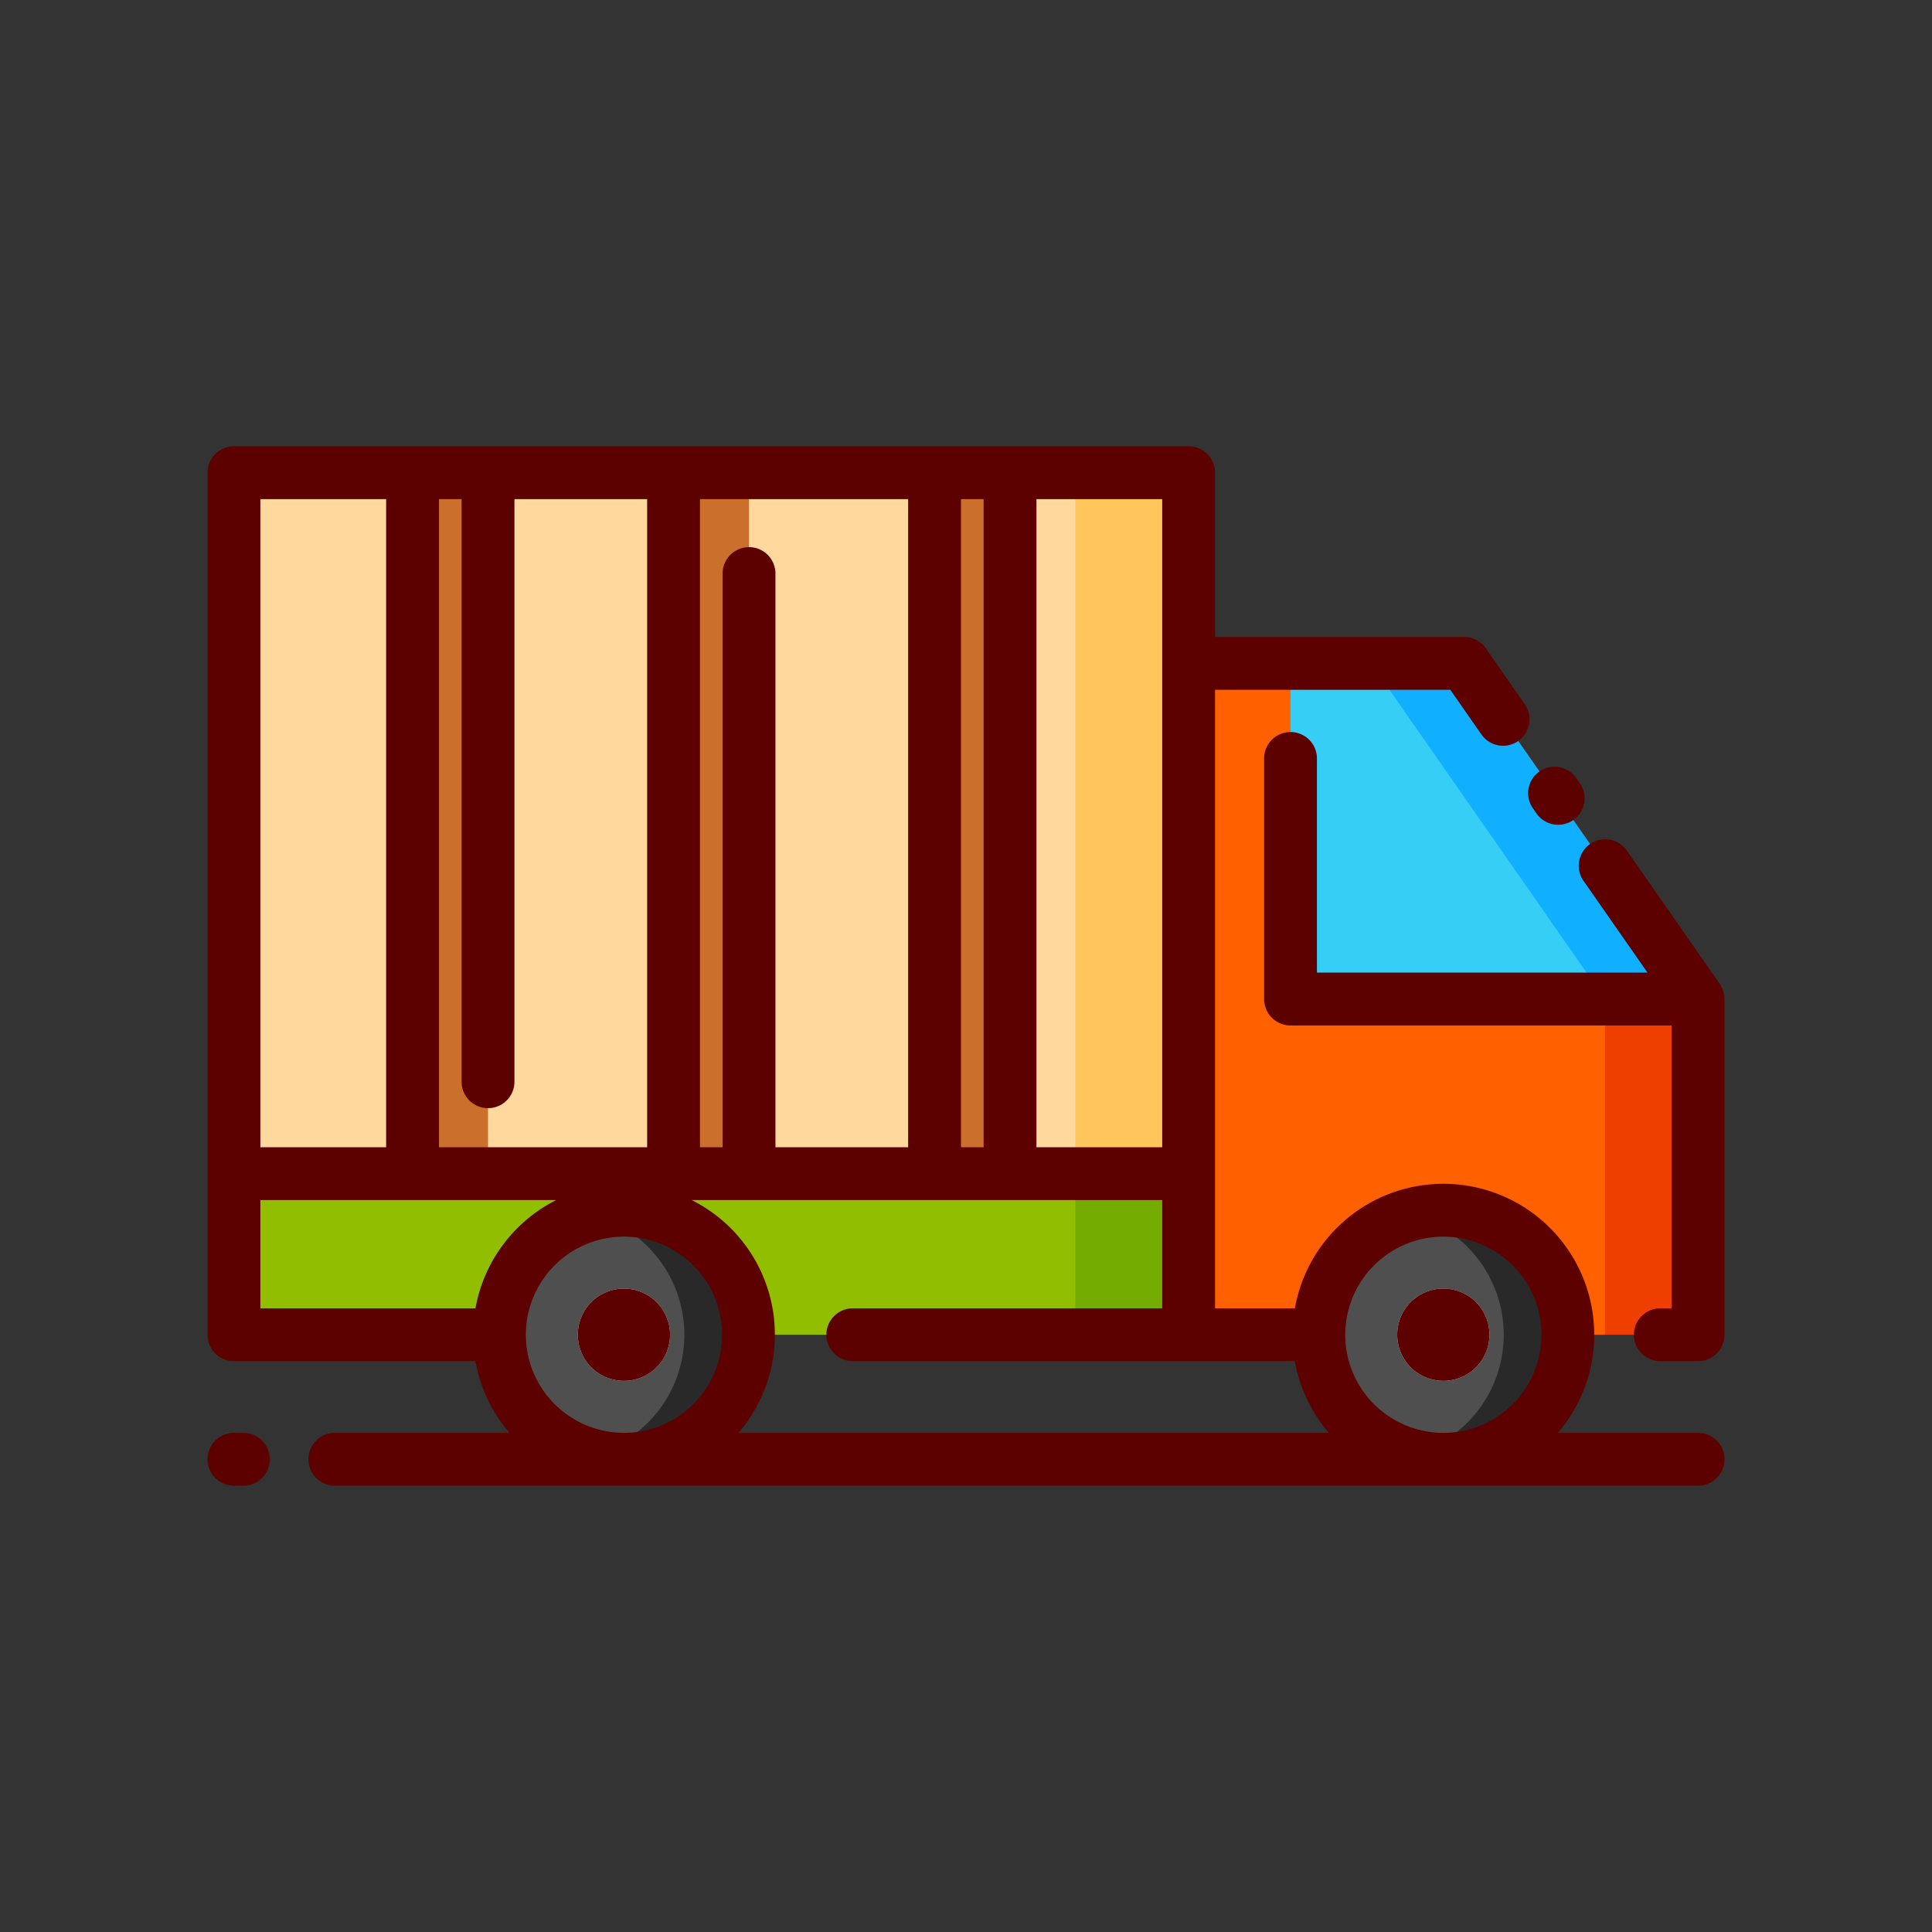 <svg xmlns="http://www.w3.org/2000/svg" viewBox="0 0 128 128" id="truck"><rect x="0" y="0" width="128" height="128" fill="#333333" stroke="none"/><polygon fill="#ef3f00" points="112.5 88.43 78.75 88.43 78.75 43.949 97 43.949 112.5 66.189 112.5 88.43"></polygon><polygon fill="#ff6100" points="90.833 43.949 78.75 43.949 78.75 88.43 106.333 88.43 106.333 66.189 90.833 43.949"></polygon><circle cx="95.625" cy="88.43" r="8.25" fill="#292929"></circle><rect width="63.25" height="10.674" x="15.5" y="77.756" fill="#92be00"></rect><circle cx="41.338" cy="88.43" r="8.25" fill="#292929"></circle><path fill="#4f4f4f" d="M39.213 80.467a8.239 8.239 0 000 15.927 8.239 8.239 0 000-15.927zM93.5 80.467a8.239 8.239 0 000 15.927 8.239 8.239 0 000-15.927z"></path><rect width="63.25" height="46.437" x="15.5" y="31.32" fill="#ffd89e"></rect><circle cx="41.338" cy="88.43" r="3.056" fill="#fff"></circle><circle cx="95.625" cy="88.43" r="3.056" fill="#fff"></circle><polygon fill="#11afff" points="112.5 66.189 97 43.949 85.5 43.949 85.5 66.189 112.5 66.189"></polygon><rect width="5" height="46.437" x="27.333" y="31.32" fill="#cb6f2c"></rect><rect width="5" height="46.437" x="44.625" y="31.32" fill="#cb6f2c"></rect><rect width="5" height="46.437" x="61.917" y="31.32" fill="#cb6f2c"></rect><polygon fill="#36cef4" points="85.5 43.949 85.5 66.189 106.333 66.189 90.833 43.949 85.5 43.949"></polygon><rect width="7.505" height="46.437" x="71.245" y="31.32" fill="#ffc65c"></rect><rect width="7.505" height="10.674" x="71.245" y="77.756" fill="#74ac01"></rect><path fill="#5d0000" d="M101.559 53.552l.24.344a1.75 1.75 0 002.869-2.006l-.24-.344a1.75 1.75 0 10-2.869 2.006zM41.338 85.374a3.056 3.056 0 103.056 3.057A3.06 3.06 0 0041.338 85.374zM95.625 91.486a3.056 3.056 0 10-3.056-3.056A3.06 3.06 0 0095.625 91.486z"></path><path fill="#5d0000" d="M114.178,65.719c-.01-.034-.019-.067-.031-.1a1.747,1.747,0,0,0-.207-.422l0-.008-6.182-8.869a1.75,1.75,0,0,0-2.871,2l4.264,6.118H87.25V50.25a1.75,1.75,0,0,0-3.5,0V66.189a1.75,1.75,0,0,0,1.75,1.75h25.25V86.681H110a1.75,1.75,0,0,0,0,3.5h2.5a1.75,1.75,0,0,0,1.75-1.75V66.189A1.731,1.731,0,0,0,114.178,65.719Z"></path><path fill="#5d0000" d="M112.5 94.931h-9.291a9.992 9.992 0 10-17.42-8.25H80.5V45.7H96.087l2.037 2.924a1.75 1.75 0 102.871-2l-2.56-3.673A1.751 1.751 0 0097 42.2H80.5V31.319a1.75 1.75 0 00-1.75-1.75H15.5a1.75 1.75 0 00-1.75 1.75V88.431a1.75 1.75 0 001.75 1.75h16a9.957 9.957 0 002.253 4.75H22.187a1.75 1.75 0 000 3.5H112.5a1.75 1.75 0 000-3.5zm-16.875-13a6.5 6.5 0 11-6.5 6.5A6.508 6.508 0 0195.625 81.931zm-9.837 8.25a9.957 9.957 0 002.253 4.75H48.922a9.969 9.969 0 00-3.1-15.424H77v7.174H56.5a1.75 1.75 0 000 3.5H85.788zM46.375 33.069H60.167V76.007H51.375V38a1.75 1.75 0 00-3.5 0V76.007h-1.5zM77 43.948V76.007H68.667V33.069H77zM65.167 33.069V76.007h-1.5V33.069zm-34.584 0v38.6a1.75 1.75 0 003.5 0v-38.6h8.792V76.007H29.083V33.069zm-13.333 0h8.333V76.007H17.25zm0 46.438h19.6A10.017 10.017 0 0031.5 86.681H17.25zm17.588 8.924a6.5 6.5 0 116.5 6.5A6.508 6.508 0 0134.838 88.431zM16.125 94.931H15.5a1.75 1.75 0 000 3.5h.625a1.75 1.75 0 000-3.5z"></path></svg>